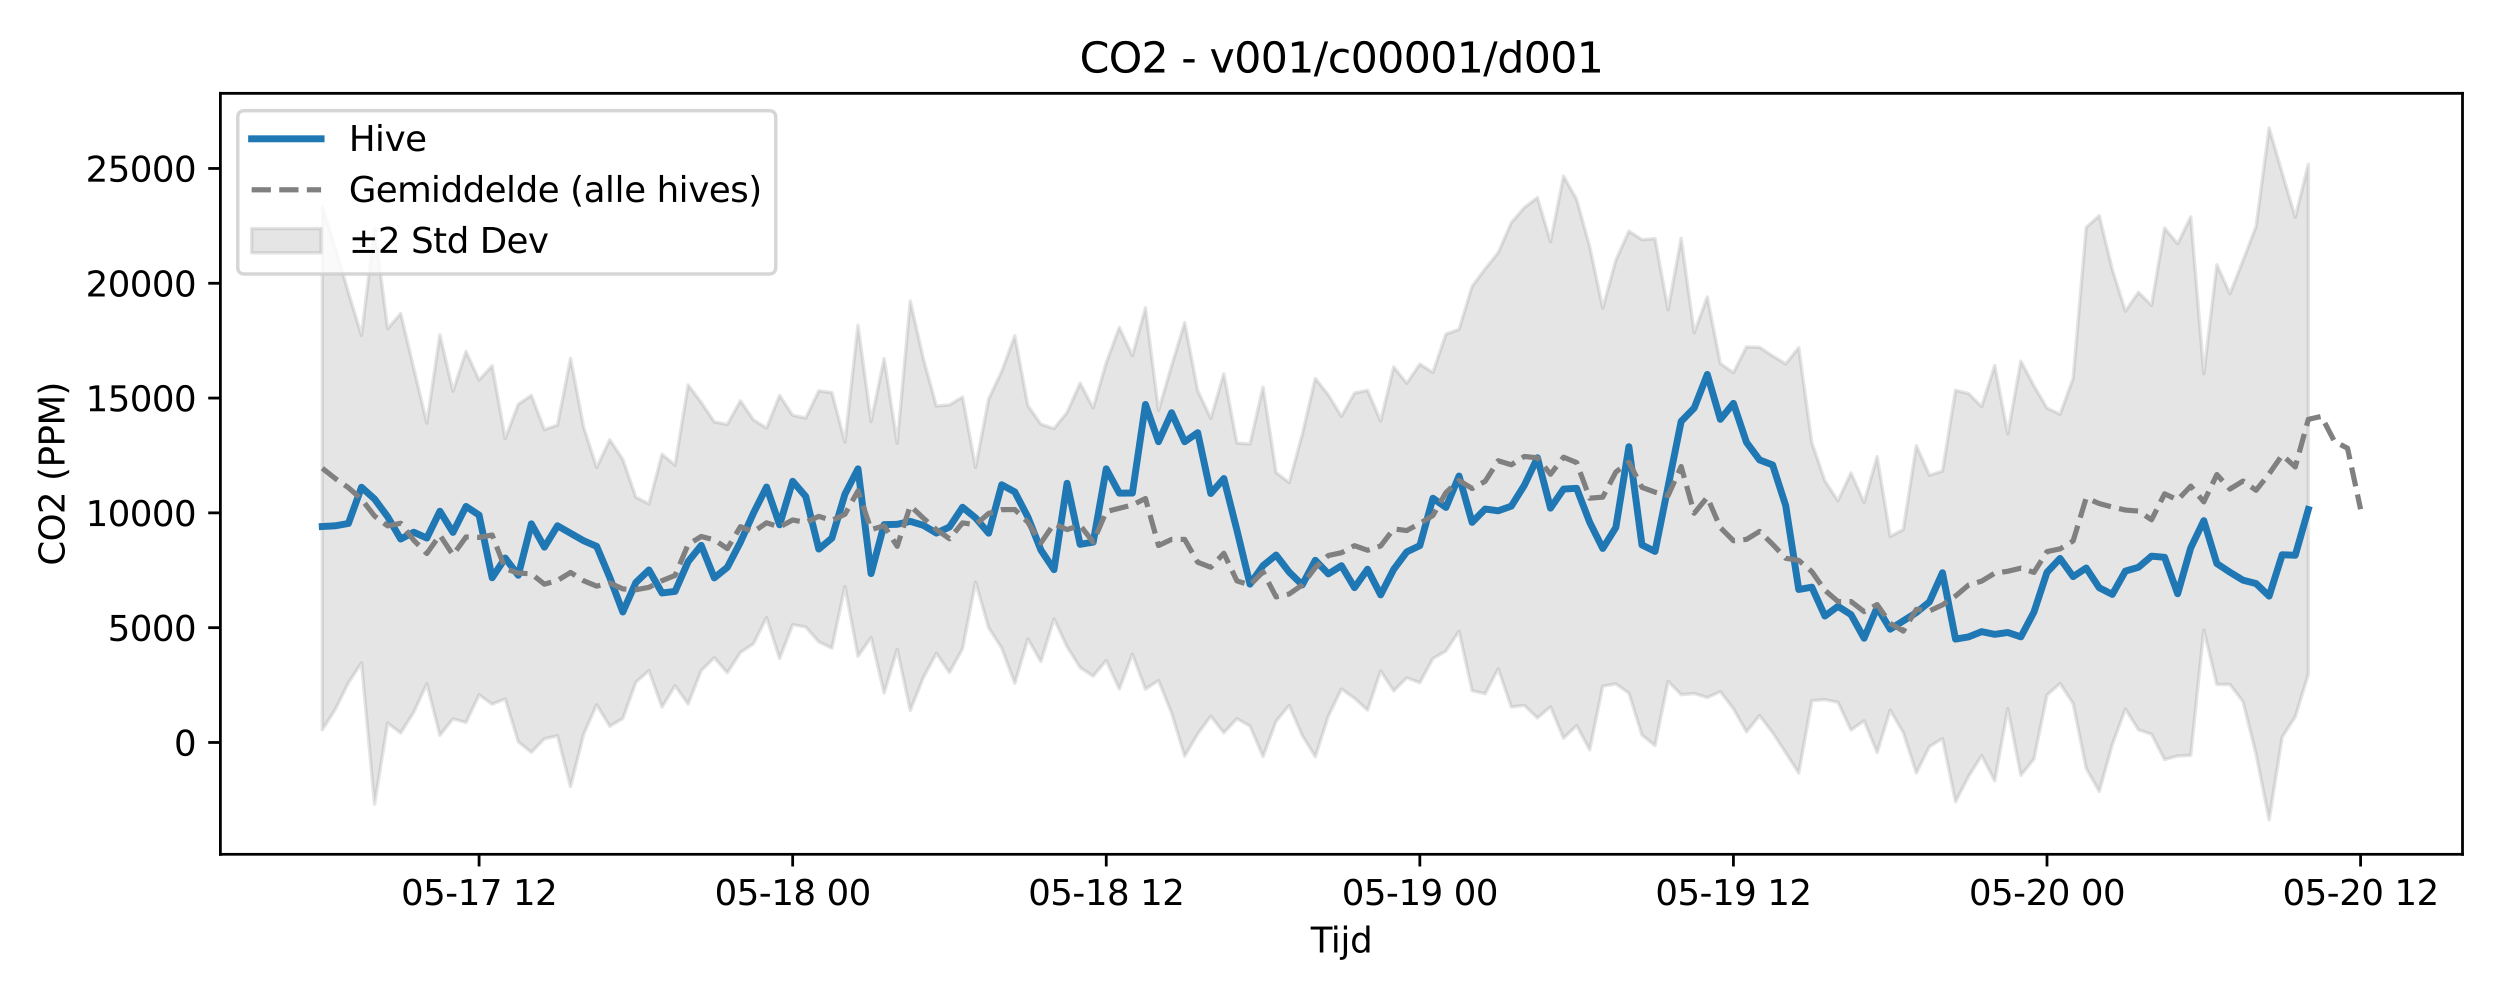 <?xml version="1.0" encoding="utf-8" standalone="no"?>
<!DOCTYPE svg PUBLIC "-//W3C//DTD SVG 1.1//EN"
  "http://www.w3.org/Graphics/SVG/1.1/DTD/svg11.dtd">
<svg xmlns:xlink="http://www.w3.org/1999/xlink" width="720pt" height="288pt" viewBox="0 0 720 288" xmlns="http://www.w3.org/2000/svg" version="1.1">
 <defs>
  <style type="text/css">*{stroke-linejoin: round; stroke-linecap: butt}</style>
 </defs>
 <g id="figure_1">
  <g id="patch_1">
   <path d="M 0 288 
L 720 288 
L 720 0 
L 0 0 
z
" style="fill: #ffffff"/>
  </g>
  <g id="axes_1">
   <g id="patch_2">
    <path d="M 63.47 246.04 
L 709.2 246.04 
L 709.2 26.88 
L 63.47 26.88 
z
" style="fill: #ffffff"/>
   </g>
   <g id="FillBetweenPolyCollection_1">
    <defs>
     <path id="m93c2dc515a" d="M 92.821 -228.478 
L 92.821 -77.822 
L 96.584 -83.722 
L 100.347 -91.361 
L 104.11 -97.105 
L 107.873 -56.406 
L 111.636 -79.762 
L 115.399 -76.894 
L 119.162 -82.88 
L 122.925 -91.028 
L 126.688 -76.23 
L 130.451 -80.966 
L 134.214 -79.929 
L 137.977 -87.884 
L 141.74 -85.185 
L 145.503 -86.734 
L 149.266 -74.363 
L 153.029 -71.341 
L 156.792 -75.251 
L 160.555 -76.077 
L 164.318 -61.43 
L 168.081 -76.484 
L 171.844 -85.035 
L 175.607 -78.85 
L 179.37 -81.073 
L 183.133 -91.524 
L 186.896 -94.835 
L 190.659 -84.354 
L 194.422 -90.522 
L 198.185 -85.237 
L 201.948 -94.872 
L 205.711 -98.552 
L 209.474 -94.245 
L 213.237 -100.071 
L 217 -102.593 
L 220.763 -110.142 
L 224.526 -98.336 
L 228.289 -108.102 
L 232.052 -107.43 
L 235.815 -103.145 
L 239.578 -101.329 
L 243.341 -119.092 
L 247.104 -98.991 
L 250.867 -104.395 
L 254.63 -88.416 
L 258.393 -100.967 
L 262.156 -83.406 
L 265.919 -92.847 
L 269.682 -99.848 
L 273.445 -94.315 
L 277.208 -101.144 
L 280.971 -120.375 
L 284.734 -107.2 
L 288.497 -101.363 
L 292.26 -91.223 
L 296.023 -104.001 
L 299.786 -97.447 
L 303.549 -109.763 
L 307.312 -101.748 
L 311.075 -95.746 
L 314.838 -93.278 
L 318.601 -97.782 
L 322.364 -89.552 
L 326.127 -99.596 
L 329.89 -89.517 
L 333.653 -92 
L 337.416 -82.664 
L 341.179 -70.24 
L 344.942 -76.621 
L 348.705 -81.743 
L 352.468 -76.955 
L 356.231 -81.009 
L 359.994 -78.895 
L 363.757 -70.11 
L 367.52 -80.279 
L 371.283 -84.847 
L 375.046 -76.2 
L 378.809 -70.053 
L 382.572 -81.791 
L 386.335 -89.545 
L 390.098 -86.878 
L 393.861 -83.498 
L 397.624 -94.771 
L 401.387 -89.009 
L 405.15 -92.802 
L 408.913 -91.385 
L 412.676 -98.324 
L 416.439 -100.512 
L 420.202 -106.198 
L 423.965 -89.072 
L 427.728 -88.206 
L 431.491 -95.368 
L 435.254 -84.401 
L 439.017 -84.843 
L 442.78 -81.222 
L 446.543 -84.451 
L 450.306 -75.39 
L 454.069 -79.015 
L 457.832 -72.045 
L 461.595 -90.394 
L 465.358 -91.037 
L 469.121 -88.379 
L 472.884 -76.303 
L 476.647 -73.257 
L 480.41 -91.767 
L 484.173 -87.938 
L 487.936 -88.244 
L 491.699 -87.105 
L 495.462 -88.801 
L 499.225 -83.881 
L 502.988 -77.232 
L 506.751 -81.918 
L 510.514 -76.993 
L 514.277 -71.234 
L 518.04 -65.355 
L 521.803 -86.192 
L 525.566 -86.511 
L 529.329 -85.759 
L 533.092 -77.737 
L 536.855 -80.424 
L 540.618 -71.266 
L 544.381 -83.491 
L 548.144 -76.994 
L 551.907 -65.394 
L 555.67 -72.957 
L 559.433 -75.28 
L 563.196 -57.093 
L 566.959 -64.411 
L 570.722 -70.379 
L 574.485 -63.131 
L 578.248 -83.93 
L 582.011 -64.726 
L 585.774 -69.41 
L 589.537 -87.818 
L 593.3 -91.143 
L 597.063 -85.383 
L 600.826 -66.704 
L 604.589 -60.067 
L 608.352 -73.573 
L 612.115 -83.817 
L 615.878 -77.806 
L 619.641 -76.548 
L 623.404 -69.245 
L 627.167 -70.262 
L 630.93 -70.45 
L 634.693 -106.549 
L 638.456 -90.865 
L 642.219 -90.89 
L 645.982 -85.932 
L 649.745 -70.833 
L 653.508 -51.922 
L 657.271 -75.731 
L 661.034 -81.571 
L 664.797 -93.784 
L 664.797 -240.659 
L 664.797 -240.659 
L 661.034 -225.465 
L 657.271 -238.172 
L 653.508 -251.158 
L 649.745 -222.758 
L 645.982 -212.971 
L 642.219 -203.412 
L 638.456 -211.79 
L 634.693 -180.371 
L 630.93 -225.544 
L 627.167 -217.78 
L 623.404 -222.318 
L 619.641 -200.068 
L 615.878 -203.818 
L 612.115 -198.394 
L 608.352 -210.371 
L 604.589 -225.875 
L 600.826 -222.499 
L 597.063 -179.051 
L 593.3 -168.703 
L 589.537 -170.455 
L 585.774 -176.881 
L 582.011 -184.014 
L 578.248 -163.016 
L 574.485 -182.741 
L 570.722 -170.905 
L 566.959 -174.643 
L 563.196 -175.592 
L 559.433 -152.314 
L 555.67 -151.127 
L 551.907 -159.643 
L 548.144 -135.488 
L 544.381 -133.496 
L 540.618 -156.499 
L 536.855 -143.304 
L 533.092 -151.783 
L 529.329 -143.764 
L 525.566 -149.502 
L 521.803 -160.553 
L 518.04 -187.873 
L 514.277 -183.215 
L 510.514 -185.5 
L 506.751 -187.982 
L 502.988 -188.084 
L 499.225 -180.674 
L 495.462 -183.3 
L 491.699 -202.481 
L 487.936 -192.145 
L 484.173 -219.355 
L 480.41 -198.804 
L 476.647 -219.263 
L 472.884 -218.981 
L 469.121 -221.404 
L 465.358 -213.052 
L 461.595 -199.262 
L 457.832 -217.008 
L 454.069 -230.551 
L 450.306 -237.262 
L 446.543 -218.375 
L 442.78 -231.076 
L 439.017 -228.228 
L 435.254 -223.879 
L 431.491 -215.223 
L 427.728 -210.58 
L 423.965 -205.527 
L 420.202 -193.106 
L 416.439 -191.797 
L 412.676 -180.748 
L 408.913 -183.128 
L 405.15 -177.604 
L 401.387 -182.331 
L 397.624 -166.747 
L 393.861 -175.56 
L 390.098 -174.803 
L 386.335 -168.087 
L 382.572 -174.254 
L 378.809 -179.004 
L 375.046 -162.888 
L 371.283 -149.003 
L 367.52 -151.898 
L 363.757 -176.514 
L 359.994 -160.133 
L 356.231 -160.389 
L 352.468 -180.365 
L 348.705 -167.498 
L 344.942 -175.528 
L 341.179 -195.075 
L 337.416 -182.646 
L 333.653 -169.783 
L 329.89 -199.331 
L 326.127 -185.54 
L 322.364 -193.714 
L 318.601 -183.541 
L 314.838 -170.494 
L 311.075 -177.642 
L 307.312 -169.215 
L 303.549 -164.557 
L 299.786 -165.831 
L 296.023 -171.201 
L 292.26 -191.287 
L 288.497 -181.069 
L 284.734 -173.076 
L 280.971 -153.386 
L 277.208 -173.662 
L 273.445 -171.379 
L 269.682 -171.072 
L 265.919 -184.719 
L 262.156 -201.28 
L 258.393 -160.357 
L 254.63 -184.704 
L 250.867 -166.572 
L 247.104 -194.324 
L 243.341 -160.693 
L 239.578 -174.935 
L 235.815 -175.424 
L 232.052 -167.613 
L 228.289 -168.4 
L 224.526 -174.117 
L 220.763 -164.714 
L 217 -167.084 
L 213.237 -172.574 
L 209.474 -165.771 
L 205.711 -166.499 
L 201.948 -172.114 
L 198.185 -177.144 
L 194.422 -154.035 
L 190.659 -157.175 
L 186.896 -142.86 
L 183.133 -144.799 
L 179.37 -155.709 
L 175.607 -161.365 
L 171.844 -153.347 
L 168.081 -165.008 
L 164.318 -184.84 
L 160.555 -165.561 
L 156.792 -164.262 
L 153.029 -174.124 
L 149.266 -171.568 
L 145.503 -161.675 
L 141.74 -182.652 
L 137.977 -178.556 
L 134.214 -186.782 
L 130.451 -175.344 
L 126.688 -191.569 
L 122.925 -166.162 
L 119.162 -181.906 
L 115.399 -197.704 
L 111.636 -193.324 
L 107.873 -222.344 
L 104.11 -191.412 
L 100.347 -203.728 
L 96.584 -216.607 
L 92.821 -228.478 
z
" style="stroke: #808080; stroke-opacity: 0.2"/>
    </defs>
    <g clip-path="url(#p8bb13f82b8)">
     <use xlink:href="#m93c2dc515a" x="0" y="288" style="fill: #808080; fill-opacity: 0.2; stroke: #808080; stroke-opacity: 0.2"/>
    </g>
   </g>
   <g id="matplotlib.axis_1">
    <g id="xtick_1">
     <g id="line2d_1">
      <defs>
       <path id="m6a154bfa09" d="M 0 0 
L 0 3.5 
" style="stroke: #000000; stroke-width: 0.8"/>
      </defs>
      <g>
       <use xlink:href="#m6a154bfa09" x="137.977" y="246.04" style="stroke: #000000; stroke-width: 0.8"/>
      </g>
     </g>
     <g id="text_1">
      <!-- 05-17 12 -->
      <g transform="translate(115.497 260.638) scale(0.1 -0.1)">
       <defs>
        <path id="DejaVuSans-30" d="M 2034 4250 
Q 1547 4250 1301 3770 
Q 1056 3291 1056 2328 
Q 1056 1369 1301 889 
Q 1547 409 2034 409 
Q 2525 409 2770 889 
Q 3016 1369 3016 2328 
Q 3016 3291 2770 3770 
Q 2525 4250 2034 4250 
z
M 2034 4750 
Q 2819 4750 3233 4129 
Q 3647 3509 3647 2328 
Q 3647 1150 3233 529 
Q 2819 -91 2034 -91 
Q 1250 -91 836 529 
Q 422 1150 422 2328 
Q 422 3509 836 4129 
Q 1250 4750 2034 4750 
z
" transform="scale(0.016)"/>
        <path id="DejaVuSans-35" d="M 691 4666 
L 3169 4666 
L 3169 4134 
L 1269 4134 
L 1269 2991 
Q 1406 3038 1543 3061 
Q 1681 3084 1819 3084 
Q 2600 3084 3056 2656 
Q 3513 2228 3513 1497 
Q 3513 744 3044 326 
Q 2575 -91 1722 -91 
Q 1428 -91 1123 -41 
Q 819 9 494 109 
L 494 744 
Q 775 591 1075 516 
Q 1375 441 1709 441 
Q 2250 441 2565 725 
Q 2881 1009 2881 1497 
Q 2881 1984 2565 2268 
Q 2250 2553 1709 2553 
Q 1456 2553 1204 2497 
Q 953 2441 691 2322 
L 691 4666 
z
" transform="scale(0.016)"/>
        <path id="DejaVuSans-2d" d="M 313 2009 
L 1997 2009 
L 1997 1497 
L 313 1497 
L 313 2009 
z
" transform="scale(0.016)"/>
        <path id="DejaVuSans-31" d="M 794 531 
L 1825 531 
L 1825 4091 
L 703 3866 
L 703 4441 
L 1819 4666 
L 2450 4666 
L 2450 531 
L 3481 531 
L 3481 0 
L 794 0 
L 794 531 
z
" transform="scale(0.016)"/>
        <path id="DejaVuSans-37" d="M 525 4666 
L 3525 4666 
L 3525 4397 
L 1831 0 
L 1172 0 
L 2766 4134 
L 525 4134 
L 525 4666 
z
" transform="scale(0.016)"/>
        <path id="DejaVuSans-20" transform="scale(0.016)"/>
        <path id="DejaVuSans-32" d="M 1228 531 
L 3431 531 
L 3431 0 
L 469 0 
L 469 531 
Q 828 903 1448 1529 
Q 2069 2156 2228 2338 
Q 2531 2678 2651 2914 
Q 2772 3150 2772 3378 
Q 2772 3750 2511 3984 
Q 2250 4219 1831 4219 
Q 1534 4219 1204 4116 
Q 875 4013 500 3803 
L 500 4441 
Q 881 4594 1212 4672 
Q 1544 4750 1819 4750 
Q 2544 4750 2975 4387 
Q 3406 4025 3406 3419 
Q 3406 3131 3298 2873 
Q 3191 2616 2906 2266 
Q 2828 2175 2409 1742 
Q 1991 1309 1228 531 
z
" transform="scale(0.016)"/>
       </defs>
       <use xlink:href="#DejaVuSans-30"/>
       <use xlink:href="#DejaVuSans-35" transform="translate(63.623 0)"/>
       <use xlink:href="#DejaVuSans-2d" transform="translate(127.246 0)"/>
       <use xlink:href="#DejaVuSans-31" transform="translate(163.33 0)"/>
       <use xlink:href="#DejaVuSans-37" transform="translate(226.953 0)"/>
       <use xlink:href="#DejaVuSans-20" transform="translate(290.576 0)"/>
       <use xlink:href="#DejaVuSans-31" transform="translate(322.363 0)"/>
       <use xlink:href="#DejaVuSans-32" transform="translate(385.986 0)"/>
      </g>
     </g>
    </g>
    <g id="xtick_2">
     <g id="line2d_2">
      <g>
       <use xlink:href="#m6a154bfa09" x="228.289" y="246.04" style="stroke: #000000; stroke-width: 0.8"/>
      </g>
     </g>
     <g id="text_2">
      <!-- 05-18 00 -->
      <g transform="translate(205.809 260.638) scale(0.1 -0.1)">
       <defs>
        <path id="DejaVuSans-38" d="M 2034 2216 
Q 1584 2216 1326 1975 
Q 1069 1734 1069 1313 
Q 1069 891 1326 650 
Q 1584 409 2034 409 
Q 2484 409 2743 651 
Q 3003 894 3003 1313 
Q 3003 1734 2745 1975 
Q 2488 2216 2034 2216 
z
M 1403 2484 
Q 997 2584 770 2862 
Q 544 3141 544 3541 
Q 544 4100 942 4425 
Q 1341 4750 2034 4750 
Q 2731 4750 3128 4425 
Q 3525 4100 3525 3541 
Q 3525 3141 3298 2862 
Q 3072 2584 2669 2484 
Q 3125 2378 3379 2068 
Q 3634 1759 3634 1313 
Q 3634 634 3220 271 
Q 2806 -91 2034 -91 
Q 1263 -91 848 271 
Q 434 634 434 1313 
Q 434 1759 690 2068 
Q 947 2378 1403 2484 
z
M 1172 3481 
Q 1172 3119 1398 2916 
Q 1625 2713 2034 2713 
Q 2441 2713 2670 2916 
Q 2900 3119 2900 3481 
Q 2900 3844 2670 4047 
Q 2441 4250 2034 4250 
Q 1625 4250 1398 4047 
Q 1172 3844 1172 3481 
z
" transform="scale(0.016)"/>
       </defs>
       <use xlink:href="#DejaVuSans-30"/>
       <use xlink:href="#DejaVuSans-35" transform="translate(63.623 0)"/>
       <use xlink:href="#DejaVuSans-2d" transform="translate(127.246 0)"/>
       <use xlink:href="#DejaVuSans-31" transform="translate(163.33 0)"/>
       <use xlink:href="#DejaVuSans-38" transform="translate(226.953 0)"/>
       <use xlink:href="#DejaVuSans-20" transform="translate(290.576 0)"/>
       <use xlink:href="#DejaVuSans-30" transform="translate(322.363 0)"/>
       <use xlink:href="#DejaVuSans-30" transform="translate(385.986 0)"/>
      </g>
     </g>
    </g>
    <g id="xtick_3">
     <g id="line2d_3">
      <g>
       <use xlink:href="#m6a154bfa09" x="318.601" y="246.04" style="stroke: #000000; stroke-width: 0.8"/>
      </g>
     </g>
     <g id="text_3">
      <!-- 05-18 12 -->
      <g transform="translate(296.121 260.638) scale(0.1 -0.1)">
       <use xlink:href="#DejaVuSans-30"/>
       <use xlink:href="#DejaVuSans-35" transform="translate(63.623 0)"/>
       <use xlink:href="#DejaVuSans-2d" transform="translate(127.246 0)"/>
       <use xlink:href="#DejaVuSans-31" transform="translate(163.33 0)"/>
       <use xlink:href="#DejaVuSans-38" transform="translate(226.953 0)"/>
       <use xlink:href="#DejaVuSans-20" transform="translate(290.576 0)"/>
       <use xlink:href="#DejaVuSans-31" transform="translate(322.363 0)"/>
       <use xlink:href="#DejaVuSans-32" transform="translate(385.986 0)"/>
      </g>
     </g>
    </g>
    <g id="xtick_4">
     <g id="line2d_4">
      <g>
       <use xlink:href="#m6a154bfa09" x="408.913" y="246.04" style="stroke: #000000; stroke-width: 0.8"/>
      </g>
     </g>
     <g id="text_4">
      <!-- 05-19 00 -->
      <g transform="translate(386.433 260.638) scale(0.1 -0.1)">
       <defs>
        <path id="DejaVuSans-39" d="M 703 97 
L 703 672 
Q 941 559 1184 500 
Q 1428 441 1663 441 
Q 2288 441 2617 861 
Q 2947 1281 2994 2138 
Q 2813 1869 2534 1725 
Q 2256 1581 1919 1581 
Q 1219 1581 811 2004 
Q 403 2428 403 3163 
Q 403 3881 828 4315 
Q 1253 4750 1959 4750 
Q 2769 4750 3195 4129 
Q 3622 3509 3622 2328 
Q 3622 1225 3098 567 
Q 2575 -91 1691 -91 
Q 1453 -91 1209 -44 
Q 966 3 703 97 
z
M 1959 2075 
Q 2384 2075 2632 2365 
Q 2881 2656 2881 3163 
Q 2881 3666 2632 3958 
Q 2384 4250 1959 4250 
Q 1534 4250 1286 3958 
Q 1038 3666 1038 3163 
Q 1038 2656 1286 2365 
Q 1534 2075 1959 2075 
z
" transform="scale(0.016)"/>
       </defs>
       <use xlink:href="#DejaVuSans-30"/>
       <use xlink:href="#DejaVuSans-35" transform="translate(63.623 0)"/>
       <use xlink:href="#DejaVuSans-2d" transform="translate(127.246 0)"/>
       <use xlink:href="#DejaVuSans-31" transform="translate(163.33 0)"/>
       <use xlink:href="#DejaVuSans-39" transform="translate(226.953 0)"/>
       <use xlink:href="#DejaVuSans-20" transform="translate(290.576 0)"/>
       <use xlink:href="#DejaVuSans-30" transform="translate(322.363 0)"/>
       <use xlink:href="#DejaVuSans-30" transform="translate(385.986 0)"/>
      </g>
     </g>
    </g>
    <g id="xtick_5">
     <g id="line2d_5">
      <g>
       <use xlink:href="#m6a154bfa09" x="499.225" y="246.04" style="stroke: #000000; stroke-width: 0.8"/>
      </g>
     </g>
     <g id="text_5">
      <!-- 05-19 12 -->
      <g transform="translate(476.744 260.638) scale(0.1 -0.1)">
       <use xlink:href="#DejaVuSans-30"/>
       <use xlink:href="#DejaVuSans-35" transform="translate(63.623 0)"/>
       <use xlink:href="#DejaVuSans-2d" transform="translate(127.246 0)"/>
       <use xlink:href="#DejaVuSans-31" transform="translate(163.33 0)"/>
       <use xlink:href="#DejaVuSans-39" transform="translate(226.953 0)"/>
       <use xlink:href="#DejaVuSans-20" transform="translate(290.576 0)"/>
       <use xlink:href="#DejaVuSans-31" transform="translate(322.363 0)"/>
       <use xlink:href="#DejaVuSans-32" transform="translate(385.986 0)"/>
      </g>
     </g>
    </g>
    <g id="xtick_6">
     <g id="line2d_6">
      <g>
       <use xlink:href="#m6a154bfa09" x="589.537" y="246.04" style="stroke: #000000; stroke-width: 0.8"/>
      </g>
     </g>
     <g id="text_6">
      <!-- 05-20 00 -->
      <g transform="translate(567.056 260.638) scale(0.1 -0.1)">
       <use xlink:href="#DejaVuSans-30"/>
       <use xlink:href="#DejaVuSans-35" transform="translate(63.623 0)"/>
       <use xlink:href="#DejaVuSans-2d" transform="translate(127.246 0)"/>
       <use xlink:href="#DejaVuSans-32" transform="translate(163.33 0)"/>
       <use xlink:href="#DejaVuSans-30" transform="translate(226.953 0)"/>
       <use xlink:href="#DejaVuSans-20" transform="translate(290.576 0)"/>
       <use xlink:href="#DejaVuSans-30" transform="translate(322.363 0)"/>
       <use xlink:href="#DejaVuSans-30" transform="translate(385.986 0)"/>
      </g>
     </g>
    </g>
    <g id="xtick_7">
     <g id="line2d_7">
      <g>
       <use xlink:href="#m6a154bfa09" x="679.849" y="246.04" style="stroke: #000000; stroke-width: 0.8"/>
      </g>
     </g>
     <g id="text_7">
      <!-- 05-20 12 -->
      <g transform="translate(657.368 260.638) scale(0.1 -0.1)">
       <use xlink:href="#DejaVuSans-30"/>
       <use xlink:href="#DejaVuSans-35" transform="translate(63.623 0)"/>
       <use xlink:href="#DejaVuSans-2d" transform="translate(127.246 0)"/>
       <use xlink:href="#DejaVuSans-32" transform="translate(163.33 0)"/>
       <use xlink:href="#DejaVuSans-30" transform="translate(226.953 0)"/>
       <use xlink:href="#DejaVuSans-20" transform="translate(290.576 0)"/>
       <use xlink:href="#DejaVuSans-31" transform="translate(322.363 0)"/>
       <use xlink:href="#DejaVuSans-32" transform="translate(385.986 0)"/>
      </g>
     </g>
    </g>
    <g id="text_8">
     <!-- Tijd -->
     <g transform="translate(377.485 274.317) scale(0.1 -0.1)">
      <defs>
       <path id="DejaVuSans-54" d="M -19 4666 
L 3928 4666 
L 3928 4134 
L 2272 4134 
L 2272 0 
L 1638 0 
L 1638 4134 
L -19 4134 
L -19 4666 
z
" transform="scale(0.016)"/>
       <path id="DejaVuSans-69" d="M 603 3500 
L 1178 3500 
L 1178 0 
L 603 0 
L 603 3500 
z
M 603 4863 
L 1178 4863 
L 1178 4134 
L 603 4134 
L 603 4863 
z
" transform="scale(0.016)"/>
       <path id="DejaVuSans-6a" d="M 603 3500 
L 1178 3500 
L 1178 -63 
Q 1178 -731 923 -1031 
Q 669 -1331 103 -1331 
L -116 -1331 
L -116 -844 
L 38 -844 
Q 366 -844 484 -692 
Q 603 -541 603 -63 
L 603 3500 
z
M 603 4863 
L 1178 4863 
L 1178 4134 
L 603 4134 
L 603 4863 
z
" transform="scale(0.016)"/>
       <path id="DejaVuSans-64" d="M 2906 2969 
L 2906 4863 
L 3481 4863 
L 3481 0 
L 2906 0 
L 2906 525 
Q 2725 213 2448 61 
Q 2172 -91 1784 -91 
Q 1150 -91 751 415 
Q 353 922 353 1747 
Q 353 2572 751 3078 
Q 1150 3584 1784 3584 
Q 2172 3584 2448 3432 
Q 2725 3281 2906 2969 
z
M 947 1747 
Q 947 1113 1208 752 
Q 1469 391 1925 391 
Q 2381 391 2643 752 
Q 2906 1113 2906 1747 
Q 2906 2381 2643 2742 
Q 2381 3103 1925 3103 
Q 1469 3103 1208 2742 
Q 947 2381 947 1747 
z
" transform="scale(0.016)"/>
      </defs>
      <use xlink:href="#DejaVuSans-54"/>
      <use xlink:href="#DejaVuSans-69" transform="translate(57.959 0)"/>
      <use xlink:href="#DejaVuSans-6a" transform="translate(85.742 0)"/>
      <use xlink:href="#DejaVuSans-64" transform="translate(113.525 0)"/>
     </g>
    </g>
   </g>
   <g id="matplotlib.axis_2">
    <g id="ytick_1">
     <g id="line2d_8">
      <defs>
       <path id="med71e28ede" d="M 0 0 
L -3.5 0 
" style="stroke: #000000; stroke-width: 0.8"/>
      </defs>
      <g>
       <use xlink:href="#med71e28ede" x="63.47" y="213.833" style="stroke: #000000; stroke-width: 0.8"/>
      </g>
     </g>
     <g id="text_9">
      <!-- 0 -->
      <g transform="translate(50.108 217.632) scale(0.1 -0.1)">
       <use xlink:href="#DejaVuSans-30"/>
      </g>
     </g>
    </g>
    <g id="ytick_2">
     <g id="line2d_9">
      <g>
       <use xlink:href="#med71e28ede" x="63.47" y="180.77" style="stroke: #000000; stroke-width: 0.8"/>
      </g>
     </g>
     <g id="text_10">
      <!-- 5000 -->
      <g transform="translate(31.02 184.57) scale(0.1 -0.1)">
       <use xlink:href="#DejaVuSans-35"/>
       <use xlink:href="#DejaVuSans-30" transform="translate(63.623 0)"/>
       <use xlink:href="#DejaVuSans-30" transform="translate(127.246 0)"/>
       <use xlink:href="#DejaVuSans-30" transform="translate(190.869 0)"/>
      </g>
     </g>
    </g>
    <g id="ytick_3">
     <g id="line2d_10">
      <g>
       <use xlink:href="#med71e28ede" x="63.47" y="147.708" style="stroke: #000000; stroke-width: 0.8"/>
      </g>
     </g>
     <g id="text_11">
      <!-- 10000 -->
      <g transform="translate(24.657 151.507) scale(0.1 -0.1)">
       <use xlink:href="#DejaVuSans-31"/>
       <use xlink:href="#DejaVuSans-30" transform="translate(63.623 0)"/>
       <use xlink:href="#DejaVuSans-30" transform="translate(127.246 0)"/>
       <use xlink:href="#DejaVuSans-30" transform="translate(190.869 0)"/>
       <use xlink:href="#DejaVuSans-30" transform="translate(254.492 0)"/>
      </g>
     </g>
    </g>
    <g id="ytick_4">
     <g id="line2d_11">
      <g>
       <use xlink:href="#med71e28ede" x="63.47" y="114.645" style="stroke: #000000; stroke-width: 0.8"/>
      </g>
     </g>
     <g id="text_12">
      <!-- 15000 -->
      <g transform="translate(24.657 118.445) scale(0.1 -0.1)">
       <use xlink:href="#DejaVuSans-31"/>
       <use xlink:href="#DejaVuSans-35" transform="translate(63.623 0)"/>
       <use xlink:href="#DejaVuSans-30" transform="translate(127.246 0)"/>
       <use xlink:href="#DejaVuSans-30" transform="translate(190.869 0)"/>
       <use xlink:href="#DejaVuSans-30" transform="translate(254.492 0)"/>
      </g>
     </g>
    </g>
    <g id="ytick_5">
     <g id="line2d_12">
      <g>
       <use xlink:href="#med71e28ede" x="63.47" y="81.583" style="stroke: #000000; stroke-width: 0.8"/>
      </g>
     </g>
     <g id="text_13">
      <!-- 20000 -->
      <g transform="translate(24.657 85.382) scale(0.1 -0.1)">
       <use xlink:href="#DejaVuSans-32"/>
       <use xlink:href="#DejaVuSans-30" transform="translate(63.623 0)"/>
       <use xlink:href="#DejaVuSans-30" transform="translate(127.246 0)"/>
       <use xlink:href="#DejaVuSans-30" transform="translate(190.869 0)"/>
       <use xlink:href="#DejaVuSans-30" transform="translate(254.492 0)"/>
      </g>
     </g>
    </g>
    <g id="ytick_6">
     <g id="line2d_13">
      <g>
       <use xlink:href="#med71e28ede" x="63.47" y="48.52" style="stroke: #000000; stroke-width: 0.8"/>
      </g>
     </g>
     <g id="text_14">
      <!-- 25000 -->
      <g transform="translate(24.657 52.32) scale(0.1 -0.1)">
       <use xlink:href="#DejaVuSans-32"/>
       <use xlink:href="#DejaVuSans-35" transform="translate(63.623 0)"/>
       <use xlink:href="#DejaVuSans-30" transform="translate(127.246 0)"/>
       <use xlink:href="#DejaVuSans-30" transform="translate(190.869 0)"/>
       <use xlink:href="#DejaVuSans-30" transform="translate(254.492 0)"/>
      </g>
     </g>
    </g>
    <g id="text_15">
     <!-- CO2 (PPM) -->
     <g transform="translate(18.578 162.903) rotate(-90) scale(0.1 -0.1)">
      <defs>
       <path id="DejaVuSans-43" d="M 4122 4306 
L 4122 3641 
Q 3803 3938 3442 4084 
Q 3081 4231 2675 4231 
Q 1875 4231 1450 3742 
Q 1025 3253 1025 2328 
Q 1025 1406 1450 917 
Q 1875 428 2675 428 
Q 3081 428 3442 575 
Q 3803 722 4122 1019 
L 4122 359 
Q 3791 134 3420 21 
Q 3050 -91 2638 -91 
Q 1578 -91 968 557 
Q 359 1206 359 2328 
Q 359 3453 968 4101 
Q 1578 4750 2638 4750 
Q 3056 4750 3426 4639 
Q 3797 4528 4122 4306 
z
" transform="scale(0.016)"/>
       <path id="DejaVuSans-4f" d="M 2522 4238 
Q 1834 4238 1429 3725 
Q 1025 3213 1025 2328 
Q 1025 1447 1429 934 
Q 1834 422 2522 422 
Q 3209 422 3611 934 
Q 4013 1447 4013 2328 
Q 4013 3213 3611 3725 
Q 3209 4238 2522 4238 
z
M 2522 4750 
Q 3503 4750 4090 4092 
Q 4678 3434 4678 2328 
Q 4678 1225 4090 567 
Q 3503 -91 2522 -91 
Q 1538 -91 948 565 
Q 359 1222 359 2328 
Q 359 3434 948 4092 
Q 1538 4750 2522 4750 
z
" transform="scale(0.016)"/>
       <path id="DejaVuSans-28" d="M 1984 4856 
Q 1566 4138 1362 3434 
Q 1159 2731 1159 2009 
Q 1159 1288 1364 580 
Q 1569 -128 1984 -844 
L 1484 -844 
Q 1016 -109 783 600 
Q 550 1309 550 2009 
Q 550 2706 781 3412 
Q 1013 4119 1484 4856 
L 1984 4856 
z
" transform="scale(0.016)"/>
       <path id="DejaVuSans-50" d="M 1259 4147 
L 1259 2394 
L 2053 2394 
Q 2494 2394 2734 2622 
Q 2975 2850 2975 3272 
Q 2975 3691 2734 3919 
Q 2494 4147 2053 4147 
L 1259 4147 
z
M 628 4666 
L 2053 4666 
Q 2838 4666 3239 4311 
Q 3641 3956 3641 3272 
Q 3641 2581 3239 2228 
Q 2838 1875 2053 1875 
L 1259 1875 
L 1259 0 
L 628 0 
L 628 4666 
z
" transform="scale(0.016)"/>
       <path id="DejaVuSans-4d" d="M 628 4666 
L 1569 4666 
L 2759 1491 
L 3956 4666 
L 4897 4666 
L 4897 0 
L 4281 0 
L 4281 4097 
L 3078 897 
L 2444 897 
L 1241 4097 
L 1241 0 
L 628 0 
L 628 4666 
z
" transform="scale(0.016)"/>
       <path id="DejaVuSans-29" d="M 513 4856 
L 1013 4856 
Q 1481 4119 1714 3412 
Q 1947 2706 1947 2009 
Q 1947 1309 1714 600 
Q 1481 -109 1013 -844 
L 513 -844 
Q 928 -128 1133 580 
Q 1338 1288 1338 2009 
Q 1338 2731 1133 3434 
Q 928 4138 513 4856 
z
" transform="scale(0.016)"/>
      </defs>
      <use xlink:href="#DejaVuSans-43"/>
      <use xlink:href="#DejaVuSans-4f" transform="translate(69.824 0)"/>
      <use xlink:href="#DejaVuSans-32" transform="translate(148.535 0)"/>
      <use xlink:href="#DejaVuSans-20" transform="translate(212.158 0)"/>
      <use xlink:href="#DejaVuSans-28" transform="translate(243.945 0)"/>
      <use xlink:href="#DejaVuSans-50" transform="translate(282.959 0)"/>
      <use xlink:href="#DejaVuSans-50" transform="translate(343.262 0)"/>
      <use xlink:href="#DejaVuSans-4d" transform="translate(403.564 0)"/>
      <use xlink:href="#DejaVuSans-29" transform="translate(489.844 0)"/>
     </g>
    </g>
   </g>
   <g id="line2d_14">
    <path d="M 92.821 151.636 
L 96.584 151.431 
L 100.347 150.756 
L 104.11 140.337 
L 107.873 143.718 
L 111.636 148.808 
L 115.399 155.236 
L 119.162 153.282 
L 122.925 154.962 
L 126.688 147.238 
L 130.451 153.328 
L 134.214 145.856 
L 137.977 148.346 
L 141.74 166.393 
L 145.503 160.721 
L 149.266 165.674 
L 153.029 150.869 
L 156.792 157.584 
L 160.555 151.426 
L 168.081 155.726 
L 171.844 157.358 
L 175.607 166.28 
L 179.37 176.254 
L 183.133 167.759 
L 186.896 164.156 
L 190.659 170.781 
L 194.422 170.323 
L 198.185 161.753 
L 201.948 157.073 
L 205.711 166.43 
L 209.474 163.39 
L 213.237 156.143 
L 217 147.763 
L 220.763 140.271 
L 224.526 151.144 
L 228.289 138.609 
L 232.052 142.973 
L 235.815 158.127 
L 239.578 154.986 
L 243.341 142.316 
L 247.104 135.036 
L 250.867 165.187 
L 254.63 151.093 
L 258.393 151.007 
L 262.156 150.157 
L 265.919 151.292 
L 269.682 153.525 
L 273.445 151.772 
L 277.208 146.091 
L 280.971 149.163 
L 284.734 153.551 
L 288.497 139.614 
L 292.26 141.677 
L 296.023 148.898 
L 299.786 158.423 
L 303.549 164.061 
L 307.312 139.194 
L 311.075 156.764 
L 314.838 156.139 
L 318.601 135.027 
L 322.364 142.021 
L 326.127 142.003 
L 329.89 116.484 
L 333.653 127.209 
L 337.416 118.867 
L 341.179 127.216 
L 344.942 124.62 
L 348.705 142.127 
L 352.468 137.822 
L 356.231 152.683 
L 359.994 168.233 
L 363.757 162.901 
L 367.52 159.855 
L 371.283 164.766 
L 375.046 168.447 
L 378.809 161.365 
L 382.572 165.282 
L 386.335 162.925 
L 390.098 169.238 
L 393.861 163.937 
L 397.624 171.321 
L 401.387 163.97 
L 405.15 158.942 
L 408.913 157.133 
L 412.676 143.496 
L 416.439 146.132 
L 420.202 137.099 
L 423.965 150.441 
L 427.728 146.604 
L 431.491 147.111 
L 435.254 145.77 
L 439.017 139.76 
L 442.78 131.84 
L 446.543 146.339 
L 450.306 140.851 
L 454.069 140.632 
L 457.832 150.412 
L 461.595 157.957 
L 465.358 151.922 
L 469.121 128.657 
L 472.884 156.939 
L 476.647 158.808 
L 484.173 121.361 
L 487.936 117.495 
L 491.699 107.848 
L 495.462 120.766 
L 499.225 116.168 
L 502.988 127.392 
L 506.751 132.456 
L 510.514 133.904 
L 514.277 145.579 
L 518.04 169.772 
L 521.803 169.099 
L 525.566 177.413 
L 529.329 174.627 
L 533.092 177.006 
L 536.855 183.808 
L 540.618 174.923 
L 544.381 181.207 
L 551.907 176.424 
L 555.67 173.351 
L 559.433 164.953 
L 563.196 184.068 
L 566.959 183.424 
L 570.722 181.914 
L 574.485 182.69 
L 578.248 182.155 
L 582.011 183.418 
L 585.774 176.278 
L 589.537 164.81 
L 593.3 160.834 
L 597.063 166.066 
L 600.826 163.591 
L 604.589 169.278 
L 608.352 171.189 
L 612.115 164.475 
L 615.878 163.379 
L 619.641 160.175 
L 623.404 160.503 
L 627.167 170.999 
L 630.93 157.79 
L 634.693 149.952 
L 638.456 162.304 
L 642.219 164.797 
L 645.982 167.091 
L 649.745 168.061 
L 653.508 171.68 
L 657.271 159.765 
L 661.034 159.919 
L 664.797 146.742 
L 664.797 146.742 
" clip-path="url(#p8bb13f82b8)" style="fill: none; stroke: #1f77b4; stroke-width: 2; stroke-linecap: square"/>
   </g>
   <g id="line2d_15">
    <path d="M 92.821 134.85 
L 96.584 137.835 
L 100.347 140.456 
L 104.11 143.741 
L 107.873 148.625 
L 111.636 151.457 
L 115.399 150.701 
L 119.162 155.607 
L 122.925 159.405 
L 126.688 154.101 
L 130.451 159.845 
L 134.214 154.645 
L 137.977 154.78 
L 141.74 154.081 
L 145.503 163.795 
L 149.266 165.035 
L 153.029 165.268 
L 156.792 168.243 
L 160.555 167.181 
L 164.318 164.865 
L 168.081 167.254 
L 171.844 168.809 
L 175.607 167.892 
L 179.37 169.609 
L 183.133 169.839 
L 186.896 169.152 
L 190.659 167.235 
L 194.422 165.722 
L 198.185 156.81 
L 201.948 154.507 
L 205.711 155.474 
L 209.474 157.992 
L 213.237 151.678 
L 217 153.162 
L 220.763 150.572 
L 224.526 151.774 
L 228.289 149.749 
L 232.052 150.478 
L 235.815 148.715 
L 239.578 149.868 
L 243.341 148.107 
L 247.104 141.343 
L 250.867 152.516 
L 254.63 151.44 
L 258.393 157.338 
L 262.156 145.657 
L 265.919 149.217 
L 269.682 152.54 
L 273.445 155.153 
L 277.208 150.597 
L 280.971 151.119 
L 284.734 147.862 
L 288.497 146.784 
L 292.26 146.745 
L 296.023 150.399 
L 299.786 156.361 
L 303.549 150.84 
L 307.312 152.518 
L 311.075 151.306 
L 314.838 156.114 
L 318.601 147.338 
L 326.127 145.432 
L 329.89 143.576 
L 333.653 157.108 
L 337.416 155.345 
L 341.179 155.342 
L 344.942 161.926 
L 348.705 163.379 
L 352.468 159.34 
L 356.231 167.301 
L 359.994 168.486 
L 363.757 164.688 
L 367.52 171.912 
L 371.283 171.075 
L 375.046 168.456 
L 378.809 163.472 
L 382.572 159.977 
L 386.335 159.184 
L 390.098 157.16 
L 393.861 158.471 
L 397.624 157.241 
L 401.387 152.33 
L 405.15 152.797 
L 408.913 150.744 
L 412.676 148.464 
L 416.439 141.846 
L 420.202 138.348 
L 423.965 140.7 
L 427.728 138.607 
L 431.491 132.704 
L 435.254 133.86 
L 439.017 131.464 
L 442.78 131.851 
L 446.543 136.587 
L 450.306 131.674 
L 454.069 133.217 
L 457.832 143.473 
L 461.595 143.172 
L 465.358 135.956 
L 469.121 133.108 
L 472.884 140.358 
L 476.647 141.74 
L 480.41 142.714 
L 484.173 134.354 
L 487.936 147.805 
L 491.699 143.207 
L 495.462 151.95 
L 499.225 155.723 
L 502.988 155.342 
L 506.751 153.05 
L 510.514 156.753 
L 514.277 160.775 
L 518.04 161.386 
L 521.803 164.627 
L 525.566 169.993 
L 529.329 173.239 
L 533.092 173.24 
L 536.855 176.136 
L 540.618 174.117 
L 544.381 179.507 
L 548.144 181.759 
L 551.907 175.481 
L 555.67 175.958 
L 559.433 174.203 
L 563.196 171.658 
L 566.959 168.473 
L 570.722 167.358 
L 574.485 165.064 
L 578.248 164.527 
L 582.011 163.63 
L 585.774 164.854 
L 589.537 158.863 
L 593.3 158.077 
L 597.063 155.783 
L 600.826 143.398 
L 604.589 145.029 
L 608.352 146.028 
L 612.115 146.895 
L 615.878 147.188 
L 619.641 149.692 
L 623.404 142.219 
L 627.167 143.979 
L 630.93 140.003 
L 634.693 144.54 
L 638.456 136.673 
L 642.219 140.849 
L 645.982 138.548 
L 649.745 141.204 
L 653.508 136.46 
L 657.271 131.049 
L 661.034 134.482 
L 664.797 120.778 
L 668.56 119.913 
L 672.323 127.13 
L 676.086 129.089 
L 679.849 146.656 
L 679.849 146.656 
" clip-path="url(#p8bb13f82b8)" style="fill: none; stroke-dasharray: 5.55,2.4; stroke-dashoffset: 0; stroke: #808080; stroke-width: 1.5"/>
   </g>
   <g id="patch_3">
    <path d="M 63.47 246.04 
L 63.47 26.88 
" style="fill: none; stroke: #000000; stroke-width: 0.8; stroke-linejoin: miter; stroke-linecap: square"/>
   </g>
   <g id="patch_4">
    <path d="M 709.2 246.04 
L 709.2 26.88 
" style="fill: none; stroke: #000000; stroke-width: 0.8; stroke-linejoin: miter; stroke-linecap: square"/>
   </g>
   <g id="patch_5">
    <path d="M 63.47 246.04 
L 709.2 246.04 
" style="fill: none; stroke: #000000; stroke-width: 0.8; stroke-linejoin: miter; stroke-linecap: square"/>
   </g>
   <g id="patch_6">
    <path d="M 63.47 26.88 
L 709.2 26.88 
" style="fill: none; stroke: #000000; stroke-width: 0.8; stroke-linejoin: miter; stroke-linecap: square"/>
   </g>
   <g id="text_16">
    <!-- CO2 - v001/c00001/d001 -->
    <g transform="translate(310.932 20.88) scale(0.12 -0.12)">
     <defs>
      <path id="DejaVuSans-76" d="M 191 3500 
L 800 3500 
L 1894 563 
L 2988 3500 
L 3597 3500 
L 2284 0 
L 1503 0 
L 191 3500 
z
" transform="scale(0.016)"/>
      <path id="DejaVuSans-2f" d="M 1625 4666 
L 2156 4666 
L 531 -594 
L 0 -594 
L 1625 4666 
z
" transform="scale(0.016)"/>
      <path id="DejaVuSans-63" d="M 3122 3366 
L 3122 2828 
Q 2878 2963 2633 3030 
Q 2388 3097 2138 3097 
Q 1578 3097 1268 2742 
Q 959 2388 959 1747 
Q 959 1106 1268 751 
Q 1578 397 2138 397 
Q 2388 397 2633 464 
Q 2878 531 3122 666 
L 3122 134 
Q 2881 22 2623 -34 
Q 2366 -91 2075 -91 
Q 1284 -91 818 406 
Q 353 903 353 1747 
Q 353 2603 823 3093 
Q 1294 3584 2113 3584 
Q 2378 3584 2631 3529 
Q 2884 3475 3122 3366 
z
" transform="scale(0.016)"/>
     </defs>
     <use xlink:href="#DejaVuSans-43"/>
     <use xlink:href="#DejaVuSans-4f" transform="translate(69.824 0)"/>
     <use xlink:href="#DejaVuSans-32" transform="translate(148.535 0)"/>
     <use xlink:href="#DejaVuSans-20" transform="translate(212.158 0)"/>
     <use xlink:href="#DejaVuSans-2d" transform="translate(243.945 0)"/>
     <use xlink:href="#DejaVuSans-20" transform="translate(280.029 0)"/>
     <use xlink:href="#DejaVuSans-76" transform="translate(311.816 0)"/>
     <use xlink:href="#DejaVuSans-30" transform="translate(370.996 0)"/>
     <use xlink:href="#DejaVuSans-30" transform="translate(434.619 0)"/>
     <use xlink:href="#DejaVuSans-31" transform="translate(498.242 0)"/>
     <use xlink:href="#DejaVuSans-2f" transform="translate(561.865 0)"/>
     <use xlink:href="#DejaVuSans-63" transform="translate(595.557 0)"/>
     <use xlink:href="#DejaVuSans-30" transform="translate(650.537 0)"/>
     <use xlink:href="#DejaVuSans-30" transform="translate(714.16 0)"/>
     <use xlink:href="#DejaVuSans-30" transform="translate(777.783 0)"/>
     <use xlink:href="#DejaVuSans-30" transform="translate(841.406 0)"/>
     <use xlink:href="#DejaVuSans-31" transform="translate(905.029 0)"/>
     <use xlink:href="#DejaVuSans-2f" transform="translate(968.652 0)"/>
     <use xlink:href="#DejaVuSans-64" transform="translate(1002.344 0)"/>
     <use xlink:href="#DejaVuSans-30" transform="translate(1065.82 0)"/>
     <use xlink:href="#DejaVuSans-30" transform="translate(1129.443 0)"/>
     <use xlink:href="#DejaVuSans-31" transform="translate(1193.066 0)"/>
    </g>
   </g>
   <g id="legend_1">
    <g id="patch_7">
     <path d="M 70.47 78.914 
L 221.414 78.914 
Q 223.414 78.914 223.414 76.914 
L 223.414 33.88 
Q 223.414 31.88 221.414 31.88 
L 70.47 31.88 
Q 68.47 31.88 68.47 33.88 
L 68.47 76.914 
Q 68.47 78.914 70.47 78.914 
z
" style="fill: #ffffff; opacity: 0.8; stroke: #cccccc; stroke-linejoin: miter"/>
    </g>
    <g id="line2d_16">
     <path d="M 72.47 39.978 
L 82.47 39.978 
L 92.47 39.978 
" style="fill: none; stroke: #1f77b4; stroke-width: 2; stroke-linecap: square"/>
    </g>
    <g id="text_17">
     <!-- Hive -->
     <g transform="translate(100.47 43.478) scale(0.1 -0.1)">
      <defs>
       <path id="DejaVuSans-48" d="M 628 4666 
L 1259 4666 
L 1259 2753 
L 3553 2753 
L 3553 4666 
L 4184 4666 
L 4184 0 
L 3553 0 
L 3553 2222 
L 1259 2222 
L 1259 0 
L 628 0 
L 628 4666 
z
" transform="scale(0.016)"/>
       <path id="DejaVuSans-65" d="M 3597 1894 
L 3597 1613 
L 953 1613 
Q 991 1019 1311 708 
Q 1631 397 2203 397 
Q 2534 397 2845 478 
Q 3156 559 3463 722 
L 3463 178 
Q 3153 47 2828 -22 
Q 2503 -91 2169 -91 
Q 1331 -91 842 396 
Q 353 884 353 1716 
Q 353 2575 817 3079 
Q 1281 3584 2069 3584 
Q 2775 3584 3186 3129 
Q 3597 2675 3597 1894 
z
M 3022 2063 
Q 3016 2534 2758 2815 
Q 2500 3097 2075 3097 
Q 1594 3097 1305 2825 
Q 1016 2553 972 2059 
L 3022 2063 
z
" transform="scale(0.016)"/>
      </defs>
      <use xlink:href="#DejaVuSans-48"/>
      <use xlink:href="#DejaVuSans-69" transform="translate(75.195 0)"/>
      <use xlink:href="#DejaVuSans-76" transform="translate(102.979 0)"/>
      <use xlink:href="#DejaVuSans-65" transform="translate(162.158 0)"/>
     </g>
    </g>
    <g id="line2d_17">
     <path d="M 72.47 54.657 
L 82.47 54.657 
L 92.47 54.657 
" style="fill: none; stroke-dasharray: 5.55,2.4; stroke-dashoffset: 0; stroke: #808080; stroke-width: 1.5"/>
    </g>
    <g id="text_18">
     <!-- Gemiddelde (alle hives) -->
     <g transform="translate(100.47 58.157) scale(0.1 -0.1)">
      <defs>
       <path id="DejaVuSans-47" d="M 3809 666 
L 3809 1919 
L 2778 1919 
L 2778 2438 
L 4434 2438 
L 4434 434 
Q 4069 175 3628 42 
Q 3188 -91 2688 -91 
Q 1594 -91 976 548 
Q 359 1188 359 2328 
Q 359 3472 976 4111 
Q 1594 4750 2688 4750 
Q 3144 4750 3555 4637 
Q 3966 4525 4313 4306 
L 4313 3634 
Q 3963 3931 3569 4081 
Q 3175 4231 2741 4231 
Q 1884 4231 1454 3753 
Q 1025 3275 1025 2328 
Q 1025 1384 1454 906 
Q 1884 428 2741 428 
Q 3075 428 3337 486 
Q 3600 544 3809 666 
z
" transform="scale(0.016)"/>
       <path id="DejaVuSans-6d" d="M 3328 2828 
Q 3544 3216 3844 3400 
Q 4144 3584 4550 3584 
Q 5097 3584 5394 3201 
Q 5691 2819 5691 2113 
L 5691 0 
L 5113 0 
L 5113 2094 
Q 5113 2597 4934 2840 
Q 4756 3084 4391 3084 
Q 3944 3084 3684 2787 
Q 3425 2491 3425 1978 
L 3425 0 
L 2847 0 
L 2847 2094 
Q 2847 2600 2669 2842 
Q 2491 3084 2119 3084 
Q 1678 3084 1418 2786 
Q 1159 2488 1159 1978 
L 1159 0 
L 581 0 
L 581 3500 
L 1159 3500 
L 1159 2956 
Q 1356 3278 1631 3431 
Q 1906 3584 2284 3584 
Q 2666 3584 2933 3390 
Q 3200 3197 3328 2828 
z
" transform="scale(0.016)"/>
       <path id="DejaVuSans-6c" d="M 603 4863 
L 1178 4863 
L 1178 0 
L 603 0 
L 603 4863 
z
" transform="scale(0.016)"/>
       <path id="DejaVuSans-61" d="M 2194 1759 
Q 1497 1759 1228 1600 
Q 959 1441 959 1056 
Q 959 750 1161 570 
Q 1363 391 1709 391 
Q 2188 391 2477 730 
Q 2766 1069 2766 1631 
L 2766 1759 
L 2194 1759 
z
M 3341 1997 
L 3341 0 
L 2766 0 
L 2766 531 
Q 2569 213 2275 61 
Q 1981 -91 1556 -91 
Q 1019 -91 701 211 
Q 384 513 384 1019 
Q 384 1609 779 1909 
Q 1175 2209 1959 2209 
L 2766 2209 
L 2766 2266 
Q 2766 2663 2505 2880 
Q 2244 3097 1772 3097 
Q 1472 3097 1187 3025 
Q 903 2953 641 2809 
L 641 3341 
Q 956 3463 1253 3523 
Q 1550 3584 1831 3584 
Q 2591 3584 2966 3190 
Q 3341 2797 3341 1997 
z
" transform="scale(0.016)"/>
       <path id="DejaVuSans-68" d="M 3513 2113 
L 3513 0 
L 2938 0 
L 2938 2094 
Q 2938 2591 2744 2837 
Q 2550 3084 2163 3084 
Q 1697 3084 1428 2787 
Q 1159 2491 1159 1978 
L 1159 0 
L 581 0 
L 581 4863 
L 1159 4863 
L 1159 2956 
Q 1366 3272 1645 3428 
Q 1925 3584 2291 3584 
Q 2894 3584 3203 3211 
Q 3513 2838 3513 2113 
z
" transform="scale(0.016)"/>
       <path id="DejaVuSans-73" d="M 2834 3397 
L 2834 2853 
Q 2591 2978 2328 3040 
Q 2066 3103 1784 3103 
Q 1356 3103 1142 2972 
Q 928 2841 928 2578 
Q 928 2378 1081 2264 
Q 1234 2150 1697 2047 
L 1894 2003 
Q 2506 1872 2764 1633 
Q 3022 1394 3022 966 
Q 3022 478 2636 193 
Q 2250 -91 1575 -91 
Q 1294 -91 989 -36 
Q 684 19 347 128 
L 347 722 
Q 666 556 975 473 
Q 1284 391 1588 391 
Q 1994 391 2212 530 
Q 2431 669 2431 922 
Q 2431 1156 2273 1281 
Q 2116 1406 1581 1522 
L 1381 1569 
Q 847 1681 609 1914 
Q 372 2147 372 2553 
Q 372 3047 722 3315 
Q 1072 3584 1716 3584 
Q 2034 3584 2315 3537 
Q 2597 3491 2834 3397 
z
" transform="scale(0.016)"/>
      </defs>
      <use xlink:href="#DejaVuSans-47"/>
      <use xlink:href="#DejaVuSans-65" transform="translate(77.49 0)"/>
      <use xlink:href="#DejaVuSans-6d" transform="translate(139.014 0)"/>
      <use xlink:href="#DejaVuSans-69" transform="translate(236.426 0)"/>
      <use xlink:href="#DejaVuSans-64" transform="translate(264.209 0)"/>
      <use xlink:href="#DejaVuSans-64" transform="translate(327.686 0)"/>
      <use xlink:href="#DejaVuSans-65" transform="translate(391.162 0)"/>
      <use xlink:href="#DejaVuSans-6c" transform="translate(452.686 0)"/>
      <use xlink:href="#DejaVuSans-64" transform="translate(480.469 0)"/>
      <use xlink:href="#DejaVuSans-65" transform="translate(543.945 0)"/>
      <use xlink:href="#DejaVuSans-20" transform="translate(605.469 0)"/>
      <use xlink:href="#DejaVuSans-28" transform="translate(637.256 0)"/>
      <use xlink:href="#DejaVuSans-61" transform="translate(676.27 0)"/>
      <use xlink:href="#DejaVuSans-6c" transform="translate(737.549 0)"/>
      <use xlink:href="#DejaVuSans-6c" transform="translate(765.332 0)"/>
      <use xlink:href="#DejaVuSans-65" transform="translate(793.115 0)"/>
      <use xlink:href="#DejaVuSans-20" transform="translate(854.639 0)"/>
      <use xlink:href="#DejaVuSans-68" transform="translate(886.426 0)"/>
      <use xlink:href="#DejaVuSans-69" transform="translate(949.805 0)"/>
      <use xlink:href="#DejaVuSans-76" transform="translate(977.588 0)"/>
      <use xlink:href="#DejaVuSans-65" transform="translate(1036.768 0)"/>
      <use xlink:href="#DejaVuSans-73" transform="translate(1098.291 0)"/>
      <use xlink:href="#DejaVuSans-29" transform="translate(1150.391 0)"/>
     </g>
    </g>
    <g id="patch_8">
     <path d="M 72.47 72.835 
L 92.47 72.835 
L 92.47 65.835 
L 72.47 65.835 
z
" style="fill: #808080; fill-opacity: 0.2; stroke: #808080; stroke-opacity: 0.2; stroke-linejoin: miter"/>
    </g>
    <g id="text_19">
     <!-- ±2 Std Dev -->
     <g transform="translate(100.47 72.835) scale(0.1 -0.1)">
      <defs>
       <path id="DejaVuSans-b1" d="M 2944 4013 
L 2944 2803 
L 4684 2803 
L 4684 2272 
L 2944 2272 
L 2944 1063 
L 2419 1063 
L 2419 2272 
L 678 2272 
L 678 2803 
L 2419 2803 
L 2419 4013 
L 2944 4013 
z
M 678 531 
L 4684 531 
L 4684 0 
L 678 0 
L 678 531 
z
" transform="scale(0.016)"/>
       <path id="DejaVuSans-53" d="M 3425 4513 
L 3425 3897 
Q 3066 4069 2747 4153 
Q 2428 4238 2131 4238 
Q 1616 4238 1336 4038 
Q 1056 3838 1056 3469 
Q 1056 3159 1242 3001 
Q 1428 2844 1947 2747 
L 2328 2669 
Q 3034 2534 3370 2195 
Q 3706 1856 3706 1288 
Q 3706 609 3251 259 
Q 2797 -91 1919 -91 
Q 1588 -91 1214 -16 
Q 841 59 441 206 
L 441 856 
Q 825 641 1194 531 
Q 1563 422 1919 422 
Q 2459 422 2753 634 
Q 3047 847 3047 1241 
Q 3047 1584 2836 1778 
Q 2625 1972 2144 2069 
L 1759 2144 
Q 1053 2284 737 2584 
Q 422 2884 422 3419 
Q 422 4038 858 4394 
Q 1294 4750 2059 4750 
Q 2388 4750 2728 4690 
Q 3069 4631 3425 4513 
z
" transform="scale(0.016)"/>
       <path id="DejaVuSans-74" d="M 1172 4494 
L 1172 3500 
L 2356 3500 
L 2356 3053 
L 1172 3053 
L 1172 1153 
Q 1172 725 1289 603 
Q 1406 481 1766 481 
L 2356 481 
L 2356 0 
L 1766 0 
Q 1100 0 847 248 
Q 594 497 594 1153 
L 594 3053 
L 172 3053 
L 172 3500 
L 594 3500 
L 594 4494 
L 1172 4494 
z
" transform="scale(0.016)"/>
       <path id="DejaVuSans-44" d="M 1259 4147 
L 1259 519 
L 2022 519 
Q 2988 519 3436 956 
Q 3884 1394 3884 2338 
Q 3884 3275 3436 3711 
Q 2988 4147 2022 4147 
L 1259 4147 
z
M 628 4666 
L 1925 4666 
Q 3281 4666 3915 4102 
Q 4550 3538 4550 2338 
Q 4550 1131 3912 565 
Q 3275 0 1925 0 
L 628 0 
L 628 4666 
z
" transform="scale(0.016)"/>
      </defs>
      <use xlink:href="#DejaVuSans-b1"/>
      <use xlink:href="#DejaVuSans-32" transform="translate(83.789 0)"/>
      <use xlink:href="#DejaVuSans-20" transform="translate(147.412 0)"/>
      <use xlink:href="#DejaVuSans-53" transform="translate(179.199 0)"/>
      <use xlink:href="#DejaVuSans-74" transform="translate(242.676 0)"/>
      <use xlink:href="#DejaVuSans-64" transform="translate(281.885 0)"/>
      <use xlink:href="#DejaVuSans-20" transform="translate(345.361 0)"/>
      <use xlink:href="#DejaVuSans-44" transform="translate(377.148 0)"/>
      <use xlink:href="#DejaVuSans-65" transform="translate(454.15 0)"/>
      <use xlink:href="#DejaVuSans-76" transform="translate(515.674 0)"/>
     </g>
    </g>
   </g>
  </g>
 </g>
 <defs>
  <clipPath id="p8bb13f82b8">
   <rect x="63.47" y="26.88" width="645.73" height="219.16"/>
  </clipPath>
 </defs>
</svg>
